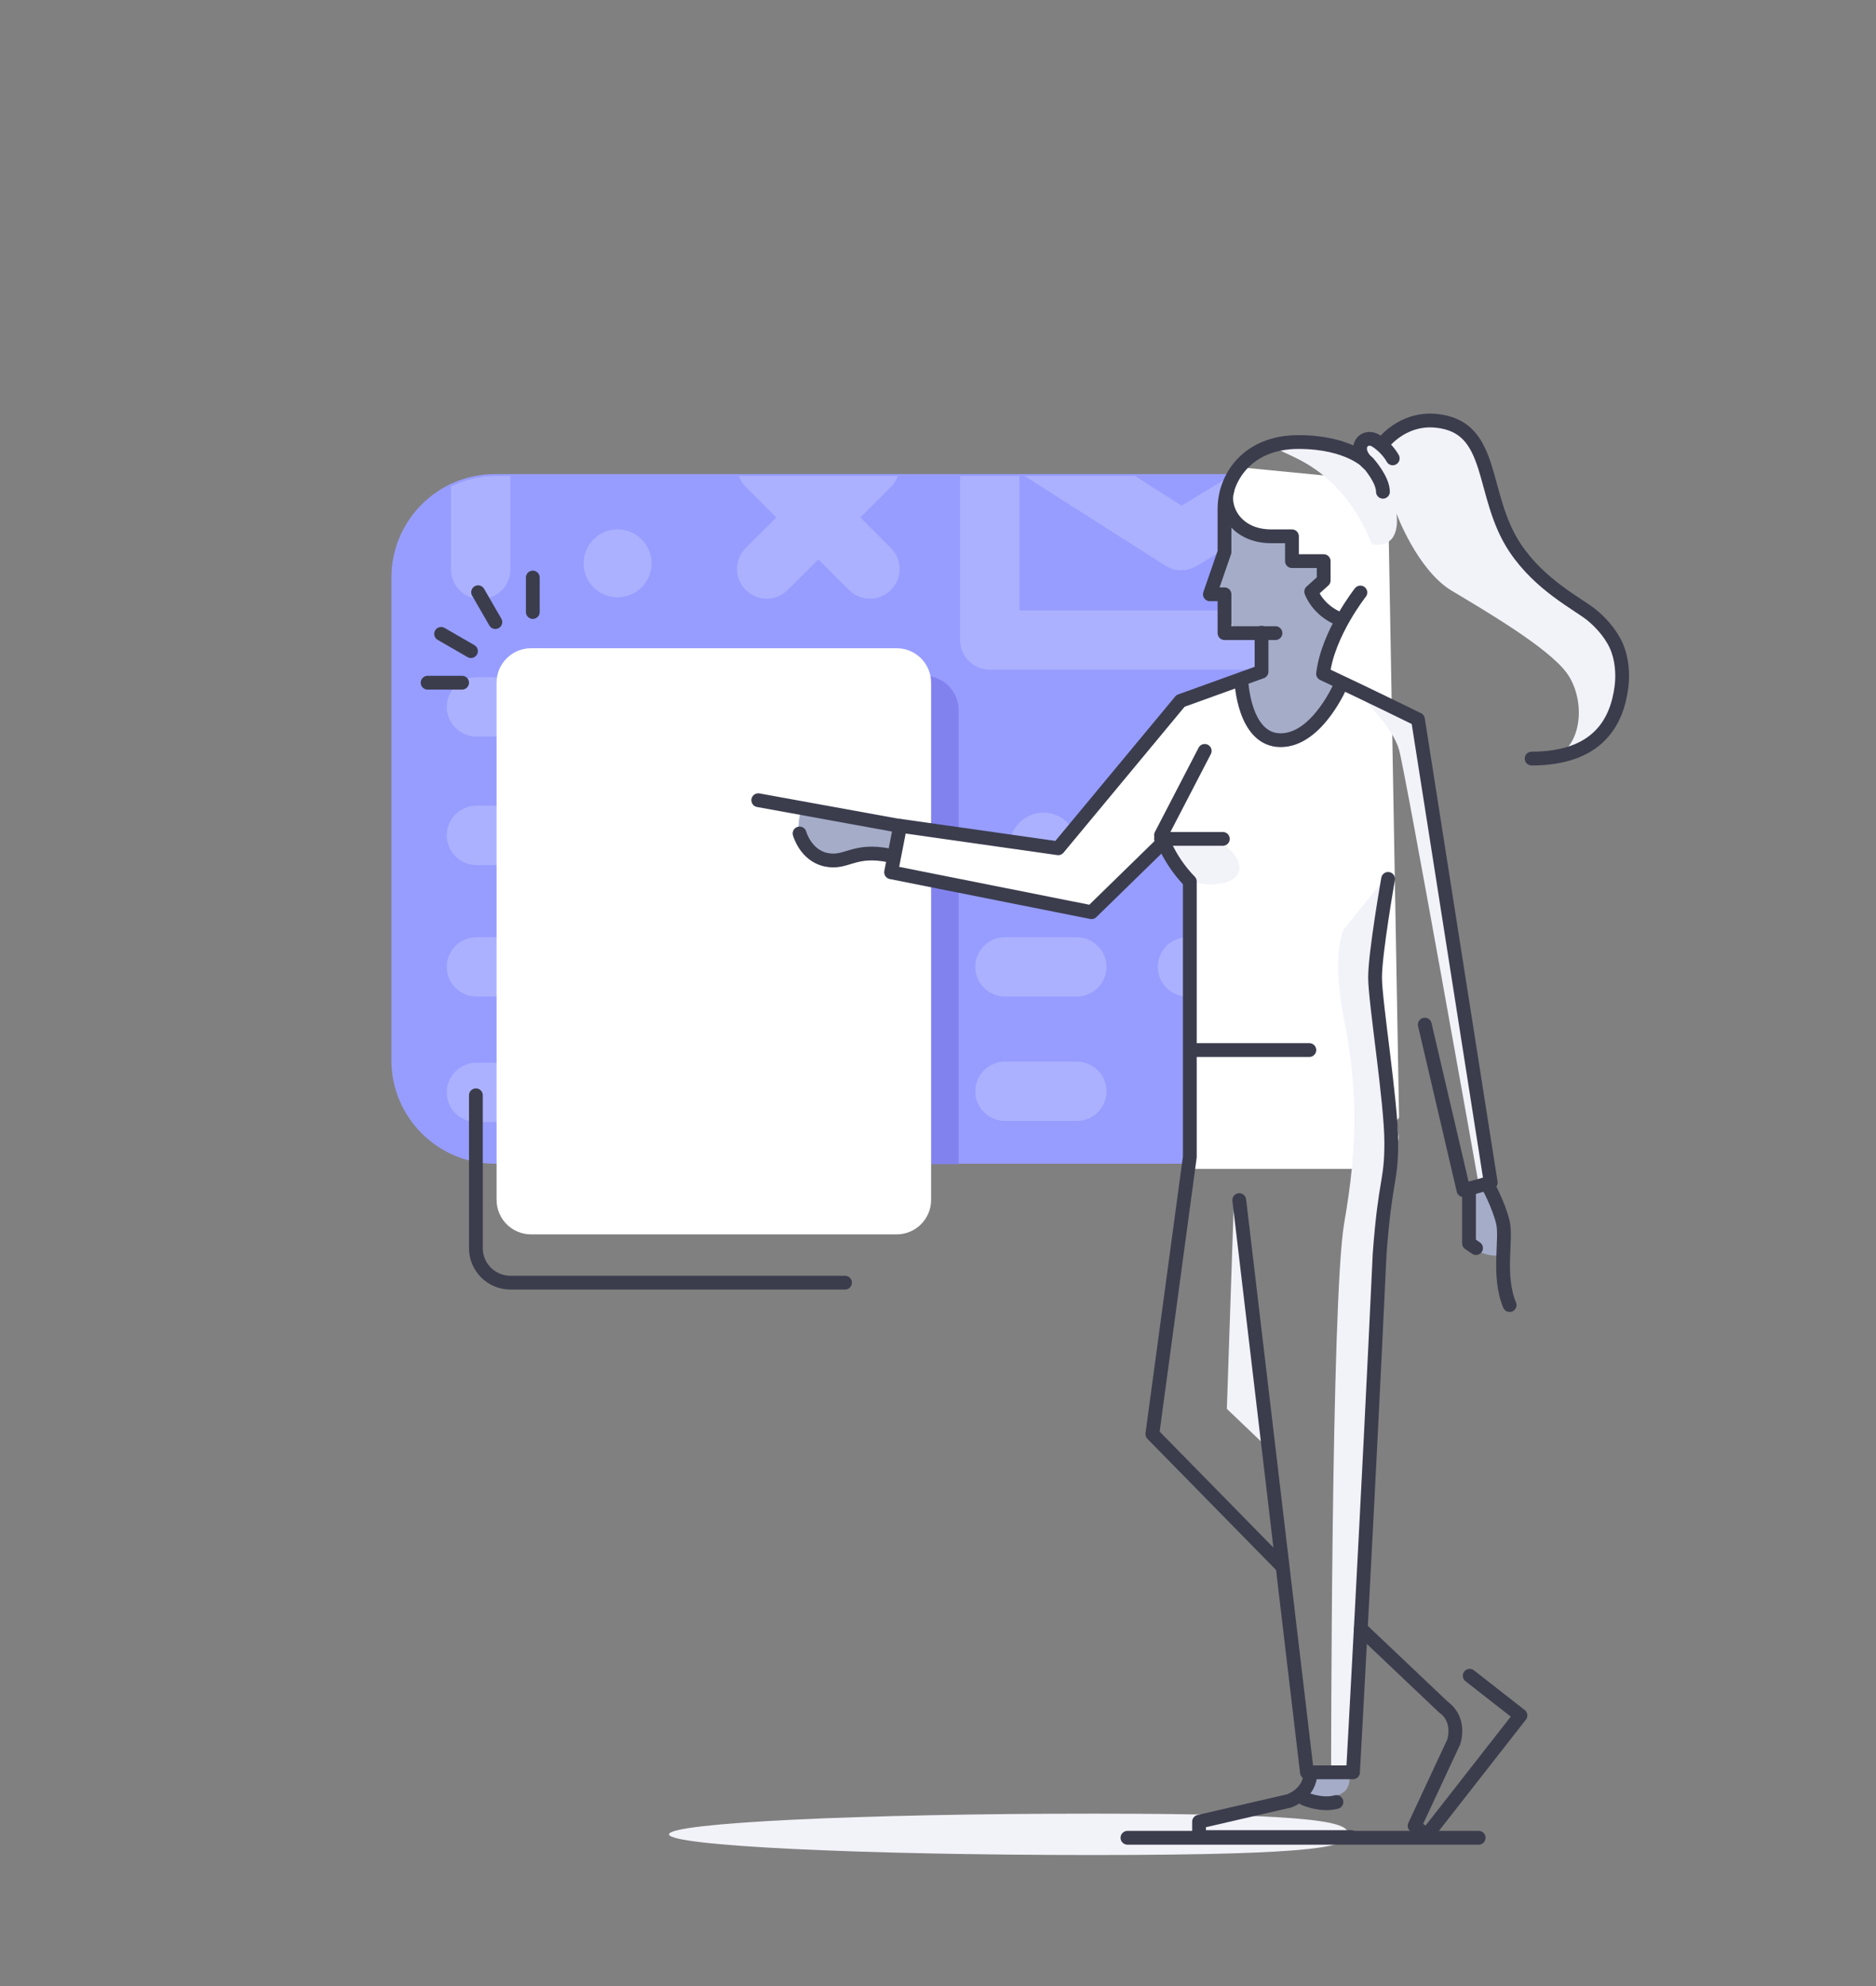 <svg xmlns="http://www.w3.org/2000/svg" viewBox="0 0 544 576" width="544" height="576" preserveAspectRatio="xMidYMid meet" style="width: 100%; height: 100%; transform: translate3d(0px, 0px, 0px);"><rect x="0" y="0" width="544" height="576" fill="#808080" stroke="none"/><defs><clipPath id="__lottie_element_996"><rect width="544" height="576" x="0" y="0"></rect></clipPath><clipPath id="__lottie_element_998"><path d="M0,0 L544,0 L544,576 L0,576z"></path></clipPath><clipPath id="__lottie_element_1006"><path d="M0,0 L544,0 L544,576 L0,576z"></path></clipPath><clipPath id="__lottie_element_1128"><path fill="#ffffff" clip-rule="nonzero" d=" M79.15,-92.75 C79.15,-92.75 -62.5,-92.75 -62.5,-92.75 C-62.5,-92.75 -62.5,56.623 -62.5,56.623 C-62.5,56.623 79.15,56.623 79.15,56.623 C79.15,56.623 79.15,-92.75 79.15,-92.75" fill-opacity="1"></path></clipPath><clipPath id="__lottie_element_1134"><path d="M0,0 L544,0 L544,576 L0,576z"></path></clipPath><clipPath id="__lottie_element_1138"><path d="M0,0 L2880,0 L2880,1600 L0,1600z"></path></clipPath><clipPath id="__lottie_element_1139"><path fill="#ffffff" clip-rule="nonzero" d=" M2123.807,461.5 C2123.807,461.5 1904.5,461.5 1904.5,461.5 C1887.931,461.5 1874.5,474.931 1874.5,491.5 C1874.5,491.5 1874.5,631.303 1874.5,631.303 C1874.5,647.872 1887.931,661.303 1904.5,661.303 C1904.5,661.303 2123.807,661.303 2123.807,661.303 C2140.376,661.303 2153.807,647.872 2153.807,631.303 C2153.807,631.303 2153.807,491.5 2153.807,491.5 C2153.807,474.931 2140.376,461.5 2123.807,461.5" fill-opacity="1"></path></clipPath><clipPath id="__lottie_element_1142"><path d="M0,0 L2880,0 L2880,1600 L0,1600z"></path></clipPath></defs><g clip-path="url(#__lottie_element_996)"><g clip-path="url(#__lottie_element_1134)" transform="matrix(1,0,0,1,0,-95)" opacity="1" style="display: block;"><g transform="matrix(1,0,0,1,253.5,332.5)" opacity="1" style="display: block;"><g opacity="1" transform="matrix(2,0,0,2,0,0)"><path fill="rgb(151,157,255)" fill-opacity="1" d=" M70,-35 C70,-35 70,35 70,35 C70,43.278 63.278,50 55,50 C55,50 -55,50 -55,50 C-63.278,50 -70,43.278 -70,35 C-70,35 -70,-35 -70,-35 C-70,-43.278 -63.278,-50 -55,-50 C-55,-50 55,-50 55,-50 C63.278,-50 70,-43.278 70,-35z"></path></g></g><g clip-path="url(#__lottie_element_1138)" transform="matrix(1,0,0,1,-1760.5,-228.5)" opacity="1" style="display: block;"><g clip-path="url(#__lottie_element_1139)"><g clip-path="url(#__lottie_element_1142)" transform="matrix(1,0,0,1,0,0)" opacity="0.2" style="display: block;"><g transform="matrix(1,0,0,1,1602,866.98)" opacity="1" style="display: block;"><g opacity="1" transform="matrix(2,0,0,2,0,0)"><path fill="rgb(255,255,255)" fill-opacity="1" d=" M55,13.22 C55,13.22 38.08,0.83 38.08,0.83 C37.34,0.29 36.45,0 35.54,0 C35.54,0 4.3,0 4.3,0 C1.93,0 0,1.93 0,4.3 C0,4.3 0,66.1 0,66.1 C0,68.47 1.93,70.4 4.3,70.4 C4.3,70.4 52.45,70.4 52.45,70.4 C54.83,70.4 56.76,68.47 56.76,66.1 C56.76,66.1 56.76,16.69 56.76,16.69 C56.76,15.32 56.1,14.03 55,13.22 C55,13.22 55,13.22 55,13.22z M48.15,18.87 C48.15,18.87 48.15,21.71 48.15,21.71 C48.15,21.71 35.29,21.71 35.29,21.71 C35.29,21.71 35.29,9.98 35.29,9.98 C35.29,9.79 35.27,9.6 35.25,9.42 C35.25,9.42 48.15,18.87 48.15,18.87z M8.61,61.8 C8.61,61.8 8.61,8.6 8.61,8.6 C8.61,8.6 26.91,8.6 26.91,8.6 C26.76,9.03 26.68,9.49 26.68,9.97 C26.68,9.97 26.68,26.01 26.68,26.01 C26.68,28.38 28.61,30.31 30.98,30.31 C30.98,30.31 48.15,30.31 48.15,30.31 C48.15,30.31 48.15,61.8 48.15,61.8 C48.15,61.8 8.61,61.8 8.61,61.8z"></path><g opacity="1" transform="matrix(1,0,0,1,0,0)"></g><g opacity="1" transform="matrix(1,0,0,1,35.25,9.42)"></g><g opacity="1" transform="matrix(1,0,0,1,8.61,8.6)"></g></g></g><g transform="matrix(1,0,0,1,2038.9,432.9)" opacity="1" style="display: block;"><g opacity="1" transform="matrix(2,0,0,2,0,0)"><path fill="rgb(255,255,255)" fill-opacity="1" d=" M4.3,42.4 C4.3,42.4 60.94,42.4 60.94,42.4 C63.32,42.4 65.24,40.48 65.24,38.1 C65.24,38.1 65.24,4.3 65.24,4.3 C65.24,1.93 63.32,0 60.94,0 C60.94,0 4.3,0 4.3,0 C1.93,0 0,1.93 0,4.3 C0,4.3 0,38.1 0,38.1 C0,40.48 1.93,42.4 4.3,42.4 C4.3,42.4 4.3,42.4 4.3,42.4z M8.61,33.81 C8.61,33.81 8.61,13.85 8.61,13.85 C8.61,13.85 29.76,27.32 29.76,27.32 C30.46,27.77 31.26,27.99 32.07,27.99 C32.84,27.99 33.61,27.78 34.3,27.37 C34.3,27.37 56.64,13.83 56.64,13.83 C56.64,13.83 56.64,13.83 56.64,13.83 C56.64,13.83 56.64,33.81 56.64,33.81 C56.64,33.81 8.61,33.81 8.61,33.81z M16.38,8.6 C16.38,8.6 48.66,8.6 48.66,8.6 C48.66,8.6 32.12,18.63 32.12,18.63 C32.12,18.63 16.38,8.6 16.38,8.6z"></path><g opacity="1" transform="matrix(1,0,0,1,0,0)"></g><g opacity="1" transform="matrix(1,0,0,1,8.61,13.83)"></g><g opacity="1" transform="matrix(1,0,0,1,16.38,8.6)"></g></g></g><g transform="matrix(1,0,0,1,1770.34,494.78)" opacity="1" style="display: block;"><g opacity="1" transform="matrix(2,0,0,2,0,0)"><path fill="rgb(255,255,255)" fill-opacity="1" d=" M7.29,20.28 C5.59,18.63 2.86,18.67 1.21,20.38 C-0.44,22.09 -0.4,24.81 1.31,26.46 C1.31,26.46 14.33,39.03 14.33,39.03 C15.13,39.81 16.21,40.24 17.32,40.24 C17.51,40.24 17.7,40.22 17.9,40.2 C19.2,40.02 20.36,39.25 21.03,38.12 C21.03,38.12 39.68,6.48 39.68,6.48 C40.88,4.44 40.2,1.8 38.15,0.6 C36.11,-0.61 33.47,0.07 32.26,2.12 C32.26,2.12 16.38,29.05 16.38,29.05 C16.38,29.05 7.29,20.28 7.29,20.28z"></path></g></g><g transform="matrix(1,0,0,1,2058.36,656.42)" opacity="1" style="display: block;"><g opacity="1" transform="matrix(2,0,0,2,0,0)"><path fill="rgb(255,255,255)" fill-opacity="1" d=" M38.15,0.6 C36.11,-0.61 33.47,0.07 32.26,2.12 C32.26,2.12 16.38,29.05 16.38,29.05 C16.38,29.05 7.29,20.28 7.29,20.28 C5.59,18.63 2.86,18.67 1.21,20.38 C-0.44,22.09 -0.4,24.81 1.31,26.46 C1.31,26.46 14.33,39.03 14.33,39.03 C15.13,39.81 16.21,40.24 17.32,40.24 C17.51,40.24 17.7,40.22 17.9,40.2 C19.2,40.02 20.36,39.25 21.03,38.12 C21.03,38.12 39.68,6.48 39.68,6.48 C40.88,4.44 40.2,1.8 38.15,0.6"></path></g></g><g transform="matrix(1,0,0,1,1890.06,519.92)" opacity="1" style="display: block;"><g opacity="1" transform="matrix(2,0,0,2,0,0)"><path fill="rgb(255,255,255)" fill-opacity="1" d=" M4.3,8.6 C4.3,8.6 65.47,8.6 65.47,8.6 C67.84,8.6 69.77,6.67 69.77,4.3 C69.77,1.93 67.84,0 65.47,0 C65.47,0 4.3,0 4.3,0 C1.93,0 0,1.93 0,4.3 C0,6.67 1.93,8.6 4.3,8.6"></path></g></g><g transform="matrix(1,0,0,1,1890.06,557.18)" opacity="1" style="display: block;"><g opacity="1" transform="matrix(2,0,0,2,0,0)"><path fill="rgb(255,255,255)" fill-opacity="1" d=" M4.3,8.6 C4.3,8.6 65.47,8.6 65.47,8.6 C67.84,8.6 69.77,6.67 69.77,4.3 C69.77,1.93 67.84,0 65.47,0 C65.47,0 4.3,0 4.3,0 C1.93,0 0,1.93 0,4.3 C0,6.67 1.93,8.6 4.3,8.6"></path></g></g><g transform="matrix(1,0,0,1,1982.46,755.24)" opacity="1" style="display: block;"><g opacity="1" transform="matrix(2,0,0,2,0,0)"><path fill="rgb(255,255,255)" fill-opacity="1" d=" M65.47,0 C65.47,0 4.3,0 4.3,0 C1.93,0 0,1.93 0,4.3 C0,6.67 1.93,8.6 4.3,8.6 C4.3,8.6 65.47,8.6 65.47,8.6 C67.84,8.6 69.77,6.67 69.77,4.3 C69.77,1.93 67.84,0 65.47,0"></path></g></g><g transform="matrix(1,0,0,1,2043.32,595.32)" opacity="1" style="display: block;"><g opacity="1" transform="matrix(2,0,0,2,0,0)"><path fill="rgb(255,255,255)" fill-opacity="1" d=" M14.71,0 C14.71,0 4.3,0 4.3,0 C1.93,0 0,1.93 0,4.3 C0,6.67 1.93,8.6 4.3,8.6 C4.3,8.6 14.71,8.6 14.71,8.6 C17.09,8.6 19.02,6.67 19.02,4.3 C19.02,1.93 17.09,0 14.71,0"></path></g></g><g transform="matrix(1,0,0,1,2043.32,631.4)" opacity="1" style="display: block;"><g opacity="1" transform="matrix(2,0,0,2,0,0)"><path fill="rgb(255,255,255)" fill-opacity="1" d=" M14.71,0 C14.71,0 4.3,0 4.3,0 C1.93,0 0,1.93 0,4.3 C0,6.67 1.93,8.6 4.3,8.6 C4.3,8.6 14.71,8.6 14.71,8.6 C17.09,8.6 19.02,6.67 19.02,4.3 C19.02,1.93 17.09,0 14.71,0"></path></g></g><g transform="matrix(1,0,0,1,2096.24,595.32)" opacity="1" style="display: block;"><g opacity="1" transform="matrix(2,0,0,2,0,0)"><path fill="rgb(255,255,255)" fill-opacity="1" d=" M33.58,0 C33.58,0 4.3,0 4.3,0 C1.93,0 0,1.93 0,4.3 C0,6.67 1.93,8.6 4.3,8.6 C4.3,8.6 33.58,8.6 33.58,8.6 C35.96,8.6 37.89,6.67 37.89,4.3 C37.89,1.93 35.96,0 33.58,0"></path></g></g><g transform="matrix(1,0,0,1,1890.06,595.32)" opacity="1" style="display: block;"><g opacity="1" transform="matrix(2,0,0,2,0,0)"><path fill="rgb(255,255,255)" fill-opacity="1" d=" M37.27,0 C37.27,0 4.3,0 4.3,0 C1.93,0 0,1.93 0,4.3 C0,6.67 1.93,8.6 4.3,8.6 C4.3,8.6 37.27,8.6 37.27,8.6 C39.65,8.6 41.57,6.67 41.57,4.3 C41.57,1.93 39.65,0 37.27,0"></path></g></g><g transform="matrix(1,0,0,1,1798.08,913.42)" opacity="1" style="display: block;"><g opacity="1" transform="matrix(2,0,0,2,0,0)"><path fill="rgb(255,255,255)" fill-opacity="1" d=" M39.89,0 C39.89,0 4.3,0 4.3,0 C1.93,0 0,1.93 0,4.3 C0,6.67 1.93,8.6 4.3,8.6 C4.3,8.6 39.89,8.6 39.89,8.6 C42.27,8.6 44.2,6.67 44.2,4.3 C44.2,1.93 42.27,0 39.89,0"></path></g></g><g transform="matrix(1,0,0,1,1746.92,950.7)" opacity="1" style="display: block;"><g opacity="1" transform="matrix(2,0,0,2,0,0)"><path fill="rgb(255,255,255)" fill-opacity="1" d=" M65.47,0 C65.47,0 4.3,0 4.3,0 C1.93,0 0,1.93 0,4.3 C0,6.67 1.93,8.6 4.3,8.6 C4.3,8.6 65.47,8.6 65.47,8.6 C67.84,8.6 69.77,6.67 69.77,4.3 C69.77,1.93 67.84,0 65.47,0"></path></g></g><g transform="matrix(1,0,0,1,1746.92,988.84)" opacity="1" style="display: block;"><g opacity="1" transform="matrix(2,0,0,2,0,0)"><path fill="rgb(255,255,255)" fill-opacity="1" d=" M37.27,0 C37.27,0 4.3,0 4.3,0 C1.93,0 0,1.93 0,4.3 C0,6.67 1.93,8.6 4.3,8.6 C4.3,8.6 37.27,8.6 37.27,8.6 C39.65,8.6 41.57,6.67 41.57,4.3 C41.57,1.93 39.65,0 37.27,0"></path></g></g><g transform="matrix(1,0,0,1,1890.06,631.72)" opacity="1" style="display: block;"><g opacity="1" transform="matrix(2,0,0,2,0,0)"><path fill="rgb(255,255,255)" fill-opacity="1" d=" M37.27,0 C37.27,0 4.3,0 4.3,0 C1.93,0 0,1.93 0,4.3 C0,6.67 1.93,8.6 4.3,8.6 C4.3,8.6 37.27,8.6 37.27,8.6 C39.65,8.6 41.57,6.67 41.57,4.3 C41.57,1.93 39.65,0 37.27,0"></path></g></g><g transform="matrix(1,0,0,1,1606.38,519.04)" opacity="1" style="display: block;"><g opacity="1" transform="matrix(2,0,0,2,0,0)"><path fill="rgb(255,255,255)" fill-opacity="1" d=" M65.47,0 C65.47,0 4.3,0 4.3,0 C1.93,0 0,1.93 0,4.3 C0,6.67 1.93,8.6 4.3,8.6 C4.3,8.6 65.47,8.6 65.47,8.6 C67.84,8.6 69.77,6.67 69.77,4.3 C69.77,1.93 67.84,0 65.47,0"></path></g></g><g transform="matrix(1,0,0,1,1606.38,554.58)" opacity="1" style="display: block;"><g opacity="1" transform="matrix(2,0,0,2,0,0)"><path fill="rgb(255,255,255)" fill-opacity="1" d=" M65.47,0 C65.47,0 4.3,0 4.3,0 C1.93,0 0,1.93 0,4.3 C0,6.67 1.93,8.6 4.3,8.6 C4.3,8.6 65.47,8.6 65.47,8.6 C67.84,8.6 69.77,6.67 69.77,4.3 C69.77,1.93 67.84,0 65.47,0"></path></g></g><g transform="matrix(1,0,0,1,1666.82,787.74)" opacity="1" style="display: block;"><g opacity="1" transform="matrix(2,0,0,2,0,0)"><path fill="rgb(255,255,255)" fill-opacity="1" d=" M35.25,0 C35.25,0 4.3,0 4.3,0 C1.93,0 0,1.93 0,4.3 C0,6.67 1.93,8.6 4.3,8.6 C4.3,8.6 35.25,8.6 35.25,8.6 C37.63,8.6 39.56,6.67 39.56,4.3 C39.56,1.93 37.63,0 35.25,0"></path></g></g><g transform="matrix(1,0,0,1,1603.78,787.74)" opacity="1" style="display: block;"><g opacity="1" transform="matrix(2,0,0,2,0,0)"><path fill="rgb(255,255,255)" fill-opacity="1" d=" M4.3,8.6 C4.3,8.6 17.6,8.6 17.6,8.6 C19.98,8.6 21.91,6.67 21.91,4.3 C21.91,1.93 19.98,0 17.6,0 C17.6,0 4.3,0 4.3,0 C1.93,0 0,1.93 0,4.3 C0,6.67 1.93,8.6 4.3,8.6"></path></g></g><g transform="matrix(1,0,0,1,1603.78,826.74)" opacity="1" style="display: block;"><g opacity="1" transform="matrix(2,0,0,2,0,0)"><path fill="rgb(255,255,255)" fill-opacity="1" d=" M65.47,0 C65.47,0 4.3,0 4.3,0 C1.93,0 0,1.93 0,4.3 C0,6.67 1.93,8.6 4.3,8.6 C4.3,8.6 65.47,8.6 65.47,8.6 C67.84,8.6 69.77,6.67 69.77,4.3 C69.77,1.93 67.84,0 65.47,0"></path></g></g><g transform="matrix(1,0,0,1,1662.78,590.12)" opacity="1" style="display: block;"><g opacity="1" transform="matrix(2,0,0,2,0,0)"><path fill="rgb(255,255,255)" fill-opacity="1" d=" M37.27,0 C37.27,0 4.3,0 4.3,0 C1.93,0 0,1.93 0,4.3 C0,6.67 1.93,8.6 4.3,8.6 C4.3,8.6 37.27,8.6 37.27,8.6 C39.65,8.6 41.57,6.67 41.57,4.3 C41.57,1.93 39.65,0 37.27,0"></path></g></g><g transform="matrix(1,0,0,1,1889.34,765.3)" opacity="1" style="display: block;"><g opacity="1" transform="matrix(2,0,0,2,0,0)"><path fill="rgb(255,255,255)" fill-opacity="1" d=" M4.98,9.84 C7.7,9.81 9.88,7.58 9.85,4.86 C9.82,2.15 7.59,-0.03 4.87,0 C2.15,0.03 -0.03,2.26 0,4.98 C0.03,7.7 2.26,9.87 4.98,9.84"></path></g></g><g transform="matrix(1,0,0,1,1769.68,732.84)" opacity="1" style="display: block;"><g opacity="1" transform="matrix(2,0,0,2,0,0)"><path fill="rgb(255,255,255)" fill-opacity="1" d=" M4.87,0 C2.15,0.03 -0.03,2.26 0,4.98 C0.03,7.7 2.26,9.87 4.98,9.84 C7.7,9.81 9.88,7.58 9.85,4.86 C9.82,2.15 7.59,-0.03 4.87,0"></path></g></g><g transform="matrix(1,0,0,1,1610.48,666.1)" opacity="1" style="display: block;"><g opacity="1" transform="matrix(2,0,0,2,0,0)"><path fill="rgb(255,255,255)" fill-opacity="1" d=" M4.98,9.84 C7.7,9.81 9.88,7.58 9.85,4.86 C9.82,2.15 7.59,-0.03 4.87,0 C2.15,0.03 -0.03,2.26 0,4.98 C0.03,7.7 2.26,9.87 4.98,9.84"></path></g></g><g transform="matrix(1,0,0,1,1647.36,666.1)" opacity="1" style="display: block;"><g opacity="1" transform="matrix(2,0,0,2,0,0)"><path fill="rgb(255,255,255)" fill-opacity="1" d=" M9.85,4.86 C9.82,2.15 7.59,-0.03 4.87,0 C2.15,0.03 -0.03,2.26 0,4.98 C0.03,7.7 2.26,9.88 4.98,9.84 C7.7,9.81 9.88,7.58 9.85,4.86"></path></g></g><g transform="matrix(1,0,0,1,2187.38,593.3)" opacity="1" style="display: block;"><g opacity="1" transform="matrix(2,0,0,2,0,0)"><path fill="rgb(255,255,255)" fill-opacity="1" d=" M4.87,0 C2.15,0.03 -0.03,2.26 0,4.98 C0.03,7.7 2.26,9.88 4.98,9.84 C7.7,9.81 9.88,7.58 9.85,4.86 C9.82,2.15 7.59,-0.03 4.87,0"></path></g></g><g transform="matrix(1,0,0,1,2224.26,593.3)" opacity="1" style="display: block;"><g opacity="1" transform="matrix(2,0,0,2,0,0)"><path fill="rgb(255,255,255)" fill-opacity="1" d=" M4.87,0 C2.15,0.03 -0.03,2.26 0,4.98 C0.03,7.7 2.26,9.88 4.98,9.84 C7.7,9.81 9.88,7.58 9.85,4.86 C9.82,2.15 7.59,-0.03 4.87,0"></path></g></g><g transform="matrix(1,0,0,1,1610.48,632.62)" opacity="1" style="display: block;"><g opacity="1" transform="matrix(2,0,0,2,0,0)"><path fill="rgb(255,255,255)" fill-opacity="1" d=" M4.98,9.84 C7.7,9.81 9.88,7.58 9.85,4.86 C9.82,2.15 7.59,-0.03 4.87,0 C2.15,0.03 -0.03,2.26 0,4.98 C0.03,7.7 2.26,9.88 4.98,9.84"></path></g></g><g transform="matrix(1,0,0,1,1845.14,632.62)" opacity="1" style="display: block;"><g opacity="1" transform="matrix(2,0,0,2,0,0)"><path fill="rgb(255,255,255)" fill-opacity="1" d=" M4.87,0 C2.15,0.03 -0.03,2.26 0,4.98 C0.03,7.7 2.26,9.88 4.98,9.84 C7.7,9.81 9.88,7.58 9.85,4.86 C9.82,2.15 7.59,-0.03 4.87,0"></path></g></g><g transform="matrix(1,0,0,1,1859.9,987.6)" opacity="1" style="display: block;"><g opacity="1" transform="matrix(2,0,0,2,0,0)"><path fill="rgb(255,255,255)" fill-opacity="1" d=" M4.87,0 C2.15,0.03 -0.03,2.26 0,4.98 C0.03,7.7 2.26,9.88 4.98,9.84 C7.7,9.81 9.88,7.58 9.85,4.86 C9.82,2.15 7.59,-0.03 4.87,0"></path></g></g><g transform="matrix(1,0,0,1,1845.14,595.9)" opacity="1" style="display: block;"><g opacity="1" transform="matrix(2,0,0,2,0,0)"><path fill="rgb(255,255,255)" fill-opacity="1" d=" M4.87,0 C2.15,0.03 -0.03,2.26 0,4.98 C0.03,7.7 2.26,9.88 4.98,9.84 C7.7,9.81 9.88,7.58 9.85,4.86 C9.82,2.15 7.59,-0.03 4.87,0"></path></g></g><g transform="matrix(1,0,0,1,1845.14,559.2)" opacity="1" style="display: block;"><g opacity="1" transform="matrix(2,0,0,2,0,0)"><path fill="rgb(255,255,255)" fill-opacity="1" d=" M0,4.98 C0.03,7.7 2.26,9.87 4.98,9.84 C7.7,9.81 9.88,7.58 9.85,4.86 C9.82,2.15 7.59,-0.03 4.87,0 C2.15,0.03 -0.03,2.26 0,4.98"></path></g></g><g transform="matrix(1,0,0,1,2053.24,559.2)" opacity="1" style="display: block;"><g opacity="1" transform="matrix(2,0,0,2,0,0)"><path fill="rgb(255,255,255)" fill-opacity="1" d=" M9.85,4.86 C9.82,2.15 7.59,-0.03 4.87,0 C2.15,0.03 -0.03,2.26 0,4.98 C0.03,7.7 2.26,9.88 4.98,9.84 C7.7,9.81 9.88,7.58 9.85,4.86"></path></g></g><g transform="matrix(1,0,0,1,1929.74,477.04)" opacity="1" style="display: block;"><g opacity="1" transform="matrix(2,0,0,2,0,0)"><path fill="rgb(255,255,255)" fill-opacity="1" d=" M4.98,9.84 C7.7,9.81 9.88,7.58 9.85,4.86 C9.82,2.15 7.59,-0.03 4.87,0 C2.15,0.03 -0.03,2.26 0,4.98 C0.03,7.7 2.26,9.88 4.98,9.84"></path></g></g><g transform="matrix(1,0,0,1,1929.74,440.32)" opacity="1" style="display: block;"><g opacity="1" transform="matrix(2,0,0,2,0,0)"><path fill="rgb(255,255,255)" fill-opacity="1" d=" M4.98,9.84 C7.7,9.81 9.88,7.58 9.85,4.86 C9.82,2.15 7.59,-0.03 4.87,0 C2.15,0.03 -0.03,2.26 0,4.98 C0.03,7.7 2.26,9.88 4.98,9.84"></path></g></g><g transform="matrix(1,0,0,1,1979.42,666.4)" opacity="1" style="display: block;"><g opacity="1" transform="matrix(2,0,0,2,0,0)"><path fill="rgb(255,255,255)" fill-opacity="1" d=" M17.75,35.47 C27.54,35.47 35.5,27.51 35.5,17.73 C35.5,7.96 27.54,0 17.75,0 C7.96,0 0,7.96 0,17.73 C0,27.51 7.96,35.47 17.75,35.47 M17.75,8.6 C22.8,8.6 26.9,12.7 26.9,17.74 C26.9,22.77 22.8,26.87 17.75,26.87 C12.71,26.87 8.61,22.77 8.61,17.74 C8.61,12.7 12.71,8.6 17.75,8.6"></path><g opacity="1" transform="matrix(1,0,0,1,0,0)"></g><g opacity="1" transform="matrix(1,0,0,1,8.61,8.6)"></g></g></g><g transform="matrix(1,0,0,1,1761.38,416)" opacity="1" style="display: block;"><g opacity="1" transform="matrix(2,0,0,2,0,0)"><path fill="rgb(255,255,255)" fill-opacity="1" d=" M17.75,35.47 C27.54,35.47 35.5,27.51 35.5,17.73 C35.5,7.96 27.54,0 17.75,0 C7.96,0 0,7.96 0,17.73 C0,27.51 7.96,35.47 17.75,35.47 M17.75,8.6 C22.8,8.6 26.9,12.7 26.9,17.74 C26.9,22.77 22.8,26.87 17.75,26.87 C12.71,26.87 8.61,22.77 8.61,17.74 C8.61,12.7 12.71,8.6 17.75,8.6"></path><g opacity="1" transform="matrix(1,0,0,1,0,0)"></g><g opacity="1" transform="matrix(1,0,0,1,8.61,8.6)"></g></g></g><g transform="matrix(1,0,0,1,1768.74,598.44)" opacity="1" style="display: block;"><g opacity="1" transform="matrix(2,0,0,2,0,0)"><path fill="rgb(255,255,255)" fill-opacity="1" d=" M22.05,31.17 C22.05,28.79 20.13,26.87 17.75,26.87 C12.71,26.87 8.61,22.77 8.61,17.73 C8.61,12.7 12.71,8.6 17.75,8.6 C20.13,8.6 22.05,6.67 22.05,4.3 C22.05,1.93 20.13,0 17.75,0 C7.96,0 0,7.96 0,17.73 C0,27.51 7.96,35.47 17.75,35.47 C20.13,35.47 22.05,33.54 22.05,31.17"></path></g></g><g transform="matrix(1,0,0,1,1643.82,700.28)" opacity="1" style="display: block;"><g opacity="1" transform="matrix(2,0,0,2,0,0)"><path fill="rgb(255,255,255)" fill-opacity="1" d=" M17.75,35.47 C20.13,35.47 22.05,33.54 22.05,31.17 C22.05,28.79 20.13,26.87 17.75,26.87 C12.71,26.87 8.61,22.77 8.61,17.73 C8.61,12.7 12.71,8.6 17.75,8.6 C20.13,8.6 22.05,6.67 22.05,4.3 C22.05,1.93 20.13,0 17.75,0 C7.96,0 0,7.96 0,17.73 C0,27.51 7.96,35.47 17.75,35.47"></path></g></g><g transform="matrix(1,0,0,1,1890.06,799.88)" opacity="1" style="display: block;"><g opacity="1" transform="matrix(2,0,0,2,0,0)"><path fill="rgb(255,255,255)" fill-opacity="1" d=" M31.2,0 C28.82,0 26.89,1.93 26.89,4.3 C26.89,9.34 22.79,13.43 17.75,13.43 C12.71,13.43 8.61,9.34 8.61,4.3 C8.61,1.93 6.68,0 4.3,0 C1.93,0 0,1.93 0,4.3 C0,14.08 7.96,22.03 17.75,22.03 C27.54,22.03 35.5,14.08 35.5,4.3 C35.5,1.93 33.57,0 31.2,0"></path></g></g><g transform="matrix(1,0,0,1,2098.28,536.82)" opacity="1" style="display: block;"><g opacity="1" transform="matrix(2,0,0,2,0,0)"><path fill="rgb(255,255,255)" fill-opacity="1" d=" M31.2,0 C28.82,0 26.89,1.93 26.89,4.3 C26.89,9.34 22.79,13.43 17.75,13.43 C12.71,13.43 8.61,9.34 8.61,4.3 C8.61,1.93 6.68,0 4.3,0 C1.93,0 0,1.93 0,4.3 C0,14.08 7.96,22.03 17.75,22.03 C27.54,22.03 35.5,14.08 35.5,4.3 C35.5,1.93 33.57,0 31.2,0"></path></g></g><g transform="matrix(1,0,0,1,1771.24,764.88)" opacity="1" style="display: block;"><g opacity="1" transform="matrix(2,0,0,2,0,0)"><path fill="rgb(255,255,255)" fill-opacity="1" d=" M4.3,0 C1.93,0 0,1.93 0,4.3 C0,4.3 0,30.47 0,30.47 C0,32.84 1.93,34.77 4.3,34.77 C6.68,34.77 8.61,32.84 8.61,30.47 C8.61,30.47 8.61,4.3 8.61,4.3 C8.61,1.93 6.68,0 4.3,0"></path></g></g><g transform="matrix(1,0,0,1,1611.72,701.58)" opacity="1" style="display: block;"><g opacity="1" transform="matrix(2,0,0,2,0,0)"><path fill="rgb(255,255,255)" fill-opacity="1" d=" M4.3,0 C1.93,0 0,1.93 0,4.3 C0,4.3 0,30.47 0,30.47 C0,32.84 1.93,34.77 4.3,34.77 C6.68,34.77 8.61,32.84 8.61,30.47 C8.61,30.47 8.61,4.3 8.61,4.3 C8.61,1.93 6.68,0 4.3,0"></path></g></g><g transform="matrix(1,0,0,1,2188.78,513.28)" opacity="1" style="display: block;"><g opacity="1" transform="matrix(2,0,0,2,0,0)"><path fill="rgb(255,255,255)" fill-opacity="1" d=" M4.3,33.56 C6.68,33.56 8.61,31.63 8.61,29.26 C8.61,29.26 8.61,4.3 8.61,4.3 C8.61,1.93 6.68,0 4.3,0 C1.93,0 0,1.93 0,4.3 C0,4.3 0,29.26 0,29.26 C0,31.63 1.93,33.56 4.3,33.56"></path></g></g><g transform="matrix(1,0,0,1,1891.28,440.22)" opacity="1" style="display: block;"><g opacity="1" transform="matrix(2,0,0,2,0,0)"><path fill="rgb(255,255,255)" fill-opacity="1" d=" M4.3,28.51 C6.68,28.51 8.61,26.59 8.61,24.21 C8.61,24.21 8.61,4.3 8.61,4.3 C8.61,1.93 6.68,0 4.3,0 C1.93,0 0,1.93 0,4.3 C0,4.3 0,24.21 0,24.21 C0,26.59 1.93,28.51 4.3,28.51"></path></g></g><g transform="matrix(1,0,0,1,2011,594.92)" opacity="1" style="display: block;"><g opacity="1" transform="matrix(2,0,0,2,0,0)"><path fill="rgb(255,255,255)" fill-opacity="1" d=" M4.59,0 C2.2,-0.03 0.26,1.87 0.23,4.25 C0.23,4.25 0,22.65 0,22.65 C-0.03,25.03 1.87,26.98 4.25,27.01 C4.27,27.01 4.29,27.01 4.3,27.01 C6.66,27.01 8.58,25.12 8.61,22.76 C8.61,22.76 8.84,4.35 8.84,4.35 C8.87,1.98 6.96,0.03 4.59,0"></path></g></g><g transform="matrix(1,0,0,1,2224.34,513.28)" opacity="1" style="display: block;"><g opacity="1" transform="matrix(2,0,0,2,0,0)"><path fill="rgb(255,255,255)" fill-opacity="1" d=" M4.3,33.56 C6.68,33.56 8.61,31.63 8.61,29.26 C8.61,29.26 8.61,4.3 8.61,4.3 C8.61,1.93 6.68,0 4.3,0 C1.93,0 0,1.93 0,4.3 C0,4.3 0,29.26 0,29.26 C0,31.63 1.93,33.56 4.3,33.56"></path></g></g><g transform="matrix(1,0,0,1,1808.54,723.98)" opacity="1" style="display: block;"><g opacity="1" transform="matrix(2,0,0,2,0,0)"><path fill="rgb(255,255,255)" fill-opacity="1" d=" M4.3,55.22 C6.68,55.22 8.61,53.3 8.61,50.92 C8.61,50.92 8.61,4.3 8.61,4.3 C8.61,1.92 6.68,0 4.3,0 C1.93,0 0,1.92 0,4.3 C0,4.3 0,50.92 0,50.92 C0,53.3 1.93,55.22 4.3,55.22"></path></g></g><g transform="matrix(1,0,0,1,1845.42,678.18)" opacity="1" style="display: block;"><g opacity="1" transform="matrix(2,0,0,2,0,0)"><path fill="rgb(255,255,255)" fill-opacity="1" d=" M4.3,0 C1.93,0 0,1.93 0,4.3 C0,4.3 0,73.81 0,73.81 C0,76.19 1.93,78.11 4.3,78.11 C6.68,78.11 8.61,76.19 8.61,73.81 C8.61,73.81 8.61,4.3 8.61,4.3 C8.61,1.93 6.68,0 4.3,0"></path></g></g><g transform="matrix(1,0,0,1,1698.78,631.6)" opacity="1" style="display: block;"><g opacity="1" transform="matrix(2,0,0,2,0,0)"><path fill="rgb(255,255,255)" fill-opacity="1" d=" M1.26,22.29 C2.1,23.13 3.2,23.55 4.3,23.55 C5.41,23.55 6.51,23.13 7.35,22.29 C7.35,22.29 11.79,17.86 11.79,17.86 C11.79,17.86 16.23,22.29 16.23,22.29 C17.07,23.13 18.17,23.55 19.27,23.55 C20.37,23.55 21.47,23.13 22.31,22.29 C23.99,20.61 23.99,17.89 22.31,16.21 C22.31,16.21 17.87,11.77 17.87,11.77 C17.87,11.77 22.31,7.34 22.31,7.34 C23.99,5.66 23.99,2.94 22.31,1.26 C20.63,-0.42 17.91,-0.42 16.23,1.26 C16.23,1.26 11.79,5.69 11.79,5.69 C11.79,5.69 7.35,1.26 7.35,1.26 C5.67,-0.42 2.94,-0.42 1.26,1.26 C-0.42,2.94 -0.42,5.66 1.26,7.34 C1.26,7.34 5.7,11.77 5.7,11.77 C5.7,11.77 1.26,16.21 1.26,16.21 C-0.42,17.89 -0.42,20.61 1.26,22.29"></path></g></g><g transform="matrix(1,0,0,1,1698.78,700.94)" opacity="1" style="display: block;"><g opacity="1" transform="matrix(2,0,0,2,0,0)"><path fill="rgb(255,255,255)" fill-opacity="1" d=" M1.26,22.29 C2.1,23.13 3.2,23.55 4.3,23.55 C5.41,23.55 6.51,23.13 7.35,22.29 C7.35,22.29 11.79,17.86 11.79,17.86 C11.79,17.86 16.23,22.29 16.23,22.29 C17.07,23.13 18.17,23.55 19.27,23.55 C20.37,23.55 21.47,23.13 22.31,22.29 C23.99,20.61 23.99,17.89 22.31,16.21 C22.31,16.21 17.87,11.77 17.87,11.77 C17.87,11.77 22.31,7.34 22.31,7.34 C23.99,5.66 23.99,2.94 22.31,1.26 C20.63,-0.42 17.91,-0.42 16.23,1.26 C16.23,1.26 11.79,5.69 11.79,5.69 C11.79,5.69 7.35,1.26 7.35,1.26 C5.67,-0.42 2.94,-0.42 1.26,1.26 C-0.42,2.94 -0.42,5.66 1.26,7.34 C1.26,7.34 5.7,11.77 5.7,11.77 C5.7,11.77 1.26,16.21 1.26,16.21 C-0.42,17.89 -0.42,20.61 1.26,22.29"></path></g></g><g transform="matrix(1,0,0,1,1974.22,450.02)" opacity="1" style="display: block;"><g opacity="1" transform="matrix(2,0,0,2,0,0)"><path fill="rgb(255,255,255)" fill-opacity="1" d=" M1.26,22.29 C2.1,23.13 3.2,23.55 4.3,23.55 C5.41,23.55 6.51,23.13 7.35,22.29 C7.35,22.29 11.79,17.86 11.79,17.86 C11.79,17.86 16.23,22.29 16.23,22.29 C17.07,23.13 18.17,23.55 19.27,23.55 C20.37,23.55 21.47,23.13 22.31,22.29 C23.99,20.61 23.99,17.89 22.31,16.21 C22.31,16.21 17.87,11.78 17.87,11.78 C17.87,11.78 22.31,7.34 22.31,7.34 C23.99,5.66 23.99,2.94 22.31,1.26 C20.63,-0.42 17.91,-0.42 16.23,1.26 C16.23,1.26 11.79,5.69 11.79,5.69 C11.79,5.69 7.35,1.26 7.35,1.26 C5.67,-0.42 2.94,-0.42 1.26,1.26 C-0.42,2.94 -0.42,5.66 1.26,7.34 C1.26,7.34 5.7,11.78 5.7,11.78 C5.7,11.78 1.26,16.21 1.26,16.21 C-0.42,17.89 -0.42,20.61 1.26,22.29"></path></g></g><g transform="matrix(1,0,0,1,1890.06,671.04)" opacity="1" style="display: block;"><g opacity="1" transform="matrix(2,0,0,2,0,0)"><path fill="rgb(255,255,255)" fill-opacity="1" d=" M1.26,22.29 C2.1,23.13 3.2,23.55 4.3,23.55 C5.41,23.55 6.51,23.13 7.35,22.29 C7.35,22.29 11.79,17.86 11.79,17.86 C11.79,17.86 16.23,22.29 16.23,22.29 C17.07,23.13 18.17,23.55 19.27,23.55 C20.37,23.55 21.47,23.13 22.31,22.29 C23.99,20.61 23.99,17.89 22.31,16.21 C22.31,16.21 17.87,11.78 17.87,11.78 C17.87,11.78 22.31,7.34 22.31,7.34 C23.99,5.66 23.99,2.94 22.31,1.26 C20.63,-0.42 17.91,-0.42 16.23,1.26 C16.23,1.26 11.79,5.69 11.79,5.69 C11.79,5.69 7.35,1.26 7.35,1.26 C5.67,-0.42 2.94,-0.42 1.26,1.26 C-0.42,2.94 -0.42,5.66 1.26,7.34 C1.26,7.34 5.7,11.78 5.7,11.78 C5.7,11.78 1.26,16.21 1.26,16.21 C-0.42,17.89 -0.42,20.61 1.26,22.29"></path></g></g><g transform="matrix(1,0,0,1,1607.82,465.04)" opacity="1" style="display: block;"><g opacity="1" transform="matrix(2,0,0,2,0,0)"><path fill="rgb(255,255,255)" fill-opacity="1" d=" M4.31,18.03 C5.13,18.03 5.95,17.79 6.68,17.31 C6.68,17.31 18.19,9.67 18.19,9.67 C18.19,9.67 31.54,17.44 31.54,17.44 C32.95,18.27 34.72,18.21 36.08,17.31 C36.08,17.31 47.91,9.46 47.91,9.46 C47.91,9.46 59.74,17.31 59.74,17.31 C61.72,18.62 64.39,18.08 65.71,16.1 C67.02,14.13 66.48,11.46 64.5,10.14 C64.5,10.14 50.29,0.72 50.29,0.72 C48.85,-0.24 46.97,-0.24 45.53,0.72 C45.53,0.72 33.55,8.66 33.55,8.66 C33.55,8.66 20.21,0.9 20.21,0.9 C18.79,0.07 17.03,0.12 15.66,1.03 C15.66,1.03 1.92,10.14 1.92,10.14 C-0.06,11.46 -0.6,14.13 0.72,16.1 C1.55,17.35 2.91,18.03 4.31,18.03"></path></g></g><g transform="matrix(1,0,0,1,1979.56,796.24)" opacity="1" style="display: block;"><g opacity="1" transform="matrix(2,0,0,2,0,0)"><path fill="rgb(255,255,255)" fill-opacity="1" d=" M64.5,10.14 C64.5,10.14 50.29,0.72 50.29,0.72 C48.85,-0.24 46.97,-0.24 45.53,0.72 C45.53,0.72 33.55,8.66 33.55,8.66 C33.55,8.66 20.21,0.9 20.21,0.9 C18.79,0.07 17.03,0.12 15.66,1.03 C15.66,1.03 1.92,10.14 1.92,10.14 C-0.06,11.46 -0.6,14.13 0.72,16.1 C1.55,17.35 2.91,18.03 4.31,18.03 C5.13,18.03 5.95,17.79 6.68,17.31 C6.68,17.31 18.19,9.67 18.19,9.67 C18.19,9.67 31.54,17.44 31.54,17.44 C32.95,18.27 34.72,18.21 36.08,17.31 C36.08,17.31 47.91,9.46 47.91,9.46 C47.91,9.46 59.74,17.31 59.74,17.31 C61.72,18.62 64.39,18.08 65.71,16.1 C67.02,14.13 66.48,11.46 64.5,10.14"></path></g></g><g transform="matrix(1,0,0,1,1748.78,855.5)" opacity="1" style="display: block;"><g opacity="1" transform="matrix(2,0,0,2,0,0)"><path fill="rgb(255,255,255)" fill-opacity="1" d=" M4.31,18.03 C5.13,18.03 5.95,17.79 6.68,17.31 C6.68,17.31 18.19,9.67 18.19,9.67 C18.19,9.67 31.54,17.44 31.54,17.44 C32.95,18.27 34.72,18.21 36.08,17.31 C36.08,17.31 47.91,9.46 47.91,9.46 C47.91,9.46 59.74,17.31 59.74,17.31 C61.72,18.62 64.39,18.08 65.71,16.1 C67.02,14.13 66.48,11.46 64.5,10.14 C64.5,10.14 50.29,0.72 50.29,0.72 C48.85,-0.24 46.97,-0.24 45.53,0.72 C45.53,0.72 33.55,8.66 33.55,8.66 C33.55,8.66 20.21,0.9 20.21,0.9 C18.79,0.07 17.03,0.12 15.66,1.03 C15.66,1.03 1.92,10.14 1.92,10.14 C-0.06,11.46 -0.6,14.13 0.72,16.1 C1.55,17.35 2.91,18.03 4.31,18.03"></path></g></g><g transform="matrix(1,0,0,1,1945.3,731.06)" opacity="1" style="display: block;"><g opacity="1" transform="matrix(2,0,0,2,0,0)"><path fill="rgb(255,255,255)" fill-opacity="1" d=" M4.3,0 C1.93,0 0,1.93 0,4.3 C0,4.3 0,24.45 0,24.45 C0,26.83 1.93,28.75 4.3,28.75 C6.68,28.75 8.61,26.83 8.61,24.45 C8.61,24.45 8.61,4.3 8.61,4.3 C8.61,1.93 6.68,0 4.3,0"></path></g></g></g></g></g></g><g clip-path="url(#__lottie_element_998)" transform="matrix(1,0,0,1,0,0)" opacity="1" style="display: block;"><g transform="matrix(1,0,0,1,194,526)" opacity="1" style="display: block;"><g opacity="1" transform="matrix(2,0,0,2,0,0)"><path fill="rgb(242,242,249)" fill-opacity="1" d=" M61.5,6 C95.47,6 98.47,4.66 98.47,3 C98.47,1.34 95.47,0 61.5,0 C27.53,0 0,1.34 0,3 C0,4.66 27.53,6 61.5,6z"></path></g></g><g clip-path="url(#__lottie_element_1128)" transform="matrix(1,0,0,1,215,281)" opacity="1" style="display: block;"><g opacity="1" transform="matrix(2,0,0,2,0,0)"><path fill="rgb(130,130,239)" fill-opacity="1" d=" M31.5,-37.5 C31.5,-37.5 31.5,37.5 31.5,37.5 C31.5,40.259 29.26,42.5 26.5,42.5 C26.5,42.5 -26.5,42.5 -26.5,42.5 C-29.26,42.5 -31.5,40.259 -31.5,37.5 C-31.5,37.5 -31.5,-37.5 -31.5,-37.5 C-31.5,-40.259 -29.26,-42.5 -26.5,-42.5 C-26.5,-42.5 26.5,-42.5 26.5,-42.5 C29.26,-42.5 31.5,-40.259 31.5,-37.5z"></path></g></g><g transform="matrix(1,0,0,1,207,273)" opacity="1" style="display: block;"><g opacity="1" transform="matrix(2,0,0,2,0,0)"><path fill="rgb(255,255,255)" fill-opacity="1" d=" M31.5,-37.5 C31.5,-37.5 31.5,37.5 31.5,37.5 C31.5,40.259 29.26,42.5 26.5,42.5 C26.5,42.5 -26.5,42.5 -26.5,42.5 C-29.26,42.5 -31.5,40.259 -31.5,37.5 C-31.5,37.5 -31.5,-37.5 -31.5,-37.5 C-31.5,-40.259 -29.26,-42.5 -26.5,-42.5 C-26.5,-42.5 26.5,-42.5 26.5,-42.5 C29.26,-42.5 31.5,-40.259 31.5,-37.5z"></path></g></g><g transform="matrix(1,0,0,1,138,317.66)" opacity="1" style="display: block;"><g opacity="1" transform="matrix(2,0,0,2,0,0)"><path stroke-linecap="round" stroke-linejoin="round" fill-opacity="0" stroke="rgb(59,61,77)" stroke-opacity="1" stroke-width="2" d=" M53.52,27.17 C53.52,27.17 5,27.17 5,27.17 C2.24,27.17 0,24.93 0,22.17 C0,22.17 0,0 0,0"></path></g></g><g transform="matrix(1,0,0,1,258.72,135.48)" opacity="1" style="display: block;"><g opacity="1" transform="matrix(2,0,0,2,0,0)"><path fill="rgb(255,255,255)" fill-opacity="1" d=" M43.32,101.76 C43.32,101.76 43.32,60.58 43.32,60.58 C43.32,60.58 39.01,54.9 39.01,54.9 C39.01,54.9 29.14,64.6 29.14,64.6 C29.14,64.6 0,59.23 0,59.23 C0,59.23 1.22,52.68 1.22,52.68 C1.22,52.68 23.98,54.9 23.98,54.9 C23.98,54.9 41.83,34.19 41.83,34.19 C41.83,34.19 53.47,29.62 53.47,29.62 C53.47,29.62 53.47,24.6 53.47,24.6 C53.47,24.6 50.98,24.6 50.98,24.6 C50.98,24.6 48.56,22.39 48.56,22.39 C48.56,22.39 47.94,18.35 47.94,18.35 C47.94,18.35 46.6,18.35 46.6,18.35 C46.6,18.35 47.94,11.77 47.94,11.77 C47.94,11.77 48.56,3.02 48.56,3.02 C48.56,3.02 50.18,0 50.18,0 C50.18,0 71.85,2.11 71.85,2.11 C71.85,2.11 73.49,94.31 73.49,94.31 C73.49,94.31 67.84,101.76 67.84,101.76 C67.84,101.76 43.32,101.76 43.32,101.76z"></path></g></g><g transform="matrix(1,0,0,1,231.52,233.68)" opacity="1" style="display: block;"><g opacity="1" transform="matrix(2,0,0,2,0,0)"><path fill="rgb(165,172,200)" fill-opacity="1" d=" M13,7.33 C13,7.33 9.02,7.33 9.02,7.33 C9.02,7.33 2.71,7.64 2.71,7.64 C2.71,7.64 0.68,6.09 0.22,4.4 C-0.37,2.27 0.62,0 0.62,0 C0.62,0 15.24,2.93 15.24,2.93 C15.24,2.93 13,7.33 13,7.33z"></path></g></g><g transform="matrix(1,0,0,1,350.68,145.8)" opacity="1" style="display: block;"><g opacity="1" transform="matrix(2,0,0,2,0,0)"><path fill="rgb(165,172,200)" fill-opacity="1" d=" M9.82,34.53 C9.82,34.53 6.09,32.53 6.09,32.53 C6.09,32.53 4.65,25.58 4.65,25.58 C4.65,25.58 7.24,24.27 7.24,24.27 C7.24,24.27 7.77,18.84 7.77,18.84 C7.77,18.84 3.65,18.84 3.65,18.84 C3.65,18.84 2.23,14.83 2.23,14.83 C2.23,14.83 1.45,12.96 1.45,12.96 C1.45,12.96 0,13.44 0,13.44 C0,13.44 2.23,7.17 2.23,7.17 C2.23,7.17 2.23,0 2.23,0 C2.23,0 4.65,3.42 4.65,3.42 C4.65,3.42 9.82,5.18 9.82,5.18 C9.82,5.18 11.72,5.73 11.72,5.73 C11.72,5.73 12.77,7.95 12.77,7.95 C12.77,7.95 16.24,8.85 16.24,8.85 C16.24,8.85 16.8,10.41 16.8,10.41 C16.8,10.41 15.42,12.47 15.42,12.47 C15.42,12.47 15.42,14.08 15.42,14.08 C15.42,14.08 17.65,16.29 17.65,16.29 C17.65,16.29 19.01,17.26 19.01,17.26 C19.01,17.26 16.8,21.58 16.8,21.58 C16.8,21.58 16.8,25.58 16.8,25.58 C16.8,25.58 19.01,26.4 19.01,26.4 C19.01,26.4 17.65,29.75 17.65,29.75 C17.65,29.75 14.53,33.13 14.53,33.13 C14.53,33.13 12.19,34.53 12.19,34.53 C12.19,34.53 9.82,34.53 9.82,34.53z"></path></g></g><g transform="matrix(1,0,0,1,370.7,122)" opacity="1" style="display: block;"><g opacity="1" transform="matrix(2,0,0,2,0,0)"><path fill="rgb(242,242,249)" fill-opacity="1" d=" M0.33,3.58 C-1.96,4.99 8.15,4.45 13.57,17.91 C18.06,18.65 17.11,13.44 17.11,13.44 C17.11,13.44 20.14,21.68 25.16,24.68 C30.18,27.68 39.09,32.92 41.78,36.55 C44.46,40.19 44.24,46.72 40.3,48.71 C36.36,50.7 45.66,47.14 45.66,47.14 C45.66,47.14 49.66,41.35 49.66,41.35 C49.66,41.35 50.34,34.79 50.34,34.79 C50.34,34.79 47.48,29.47 47.48,29.47 C47.48,29.47 42.68,25.72 42.68,25.72 C42.68,25.72 36.73,20.98 36.73,20.98 C36.73,20.98 32.43,14.47 32.43,14.47 C32.43,14.47 30.56,6.87 30.56,6.87 C30.56,6.87 28.05,2.04 28.05,2.04 C28.05,2.04 24.25,0 24.25,0 C24.25,0 19.88,0 19.88,0 C19.88,0 17.11,1.61 17.11,1.61 C17.11,1.61 15.48,3.58 15.48,3.58 C15.48,3.58 13.01,2.53 13.01,2.53 C13.01,2.53 11.76,4.45 11.76,4.45 C11.76,4.45 7.86,3.58 7.86,3.58 C7.86,3.58 1.65,3.03 1.65,3.03 C1.65,3.03 2.63,2.18 0.33,3.58z"></path></g></g><g transform="matrix(1,0,0,1,378.28,514.28)" opacity="1" style="display: block;"><g opacity="1" transform="matrix(2,0,0,2,0,0)"><path fill="rgb(165,172,200)" fill-opacity="1" d=" M0,2.7 C0,2.7 2,3.81 2,3.81 C2,3.81 4.52,3.67 5.73,2.7 C6.79,1.85 6.52,0.18 6.52,0.18 C6.52,0.18 1.23,0 1.23,0 C1.23,0 0,2.7 0,2.7z"></path></g></g><g transform="matrix(1,0,0,1,338.34,242.84)" opacity="1" style="display: block;"><g opacity="1" transform="matrix(2,0,0,2,0,0)"><path fill="rgb(242,242,249)" fill-opacity="1" d=" M0.22,1.59 C1.24,4.34 2.78,7.54 7.88,6.69 C12.98,5.84 9.81,0.5 5.79,0.5 C1.77,0.5 -0.79,-1.16 0.22,1.59z"></path></g></g><g transform="matrix(1,0,0,1,425.96,343.56)" opacity="1" style="display: block;"><g opacity="1" transform="matrix(2,0,0,2,0,0)"><path fill="rgb(165,172,200)" fill-opacity="1" d=" M0,1.56 C0,1.56 0.53,9.29 0.53,9.29 C0.53,9.29 4.16,11.34 5.08,9.58 C5.99,7.83 5.08,4.83 5.08,4.83 C5.08,4.83 2.44,0 2.44,0 C2.44,0 0,1.56 0,1.56z"></path></g></g><g transform="matrix(1,0,0,1,386,254)" opacity="1" style="display: block;"><g opacity="1" transform="matrix(2,0,0,2,0,0)"><path fill="rgb(242,242,249)" fill-opacity="1" d=" M8.12,0 C8.12,0 1.9,7.68 1.9,7.68 C1.9,7.68 -0.1,10.88 1.9,20.97 C3.91,31.06 3.81,39.4 1.9,50.32 C0,61.25 0,129.48 0,129.48 C0,129.48 2.95,129.48 2.95,129.48 C2.95,129.48 6.51,67.9 6.51,67.9 C6.51,67.9 8.12,48.21 8.12,48.21 C8.12,48.21 9.79,37.97 9.79,37.97 C9.79,37.97 8.12,24.36 8.12,24.36 C8.12,24.36 6.51,12.1 6.51,12.1 C6.51,12.1 8.12,0 8.12,0z"></path></g></g><g transform="matrix(1,0,0,1,395.56,202.96)" opacity="1" style="display: block;"><g opacity="1" transform="matrix(2,0,0,2,0,0)"><path fill="rgb(242,242,249)" fill-opacity="1" d=" M0,0 C0,0 4.15,4.02 5.06,7.22 C5.98,10.41 16.61,70.24 16.61,70.24 C16.61,70.24 18.43,70.24 18.43,70.24 C18.43,70.24 7.81,2.74 7.81,2.74 C7.81,2.74 0,0 0,0z"></path></g></g><g transform="matrix(1,0,0,1,355.76,349.5)" opacity="1" style="display: block;"><g opacity="1" transform="matrix(2,0,0,2,0,0)"><path fill="rgb(242,242,249)" fill-opacity="1" d=" M1,0 C1,0 0,29.55 0,29.55 C0,29.55 5.73,35.02 5.73,35.02 C5.73,35.02 1,0 1,0z"></path></g></g><g transform="matrix(1,0,0,1,258.4,183.52)" opacity="1" style="display: block;"><g opacity="1" transform="matrix(2,0,0,2,0,0)"><path stroke-linecap="round" stroke-linejoin="round" fill-opacity="0" stroke="rgb(59,61,77)" stroke-opacity="1" stroke-width="2" d=" M53.71,0 C53.71,0 53.71,5.64 53.71,5.64 C53.71,5.64 41.96,9.88 41.96,9.88 C41.96,9.88 24.23,31.25 24.23,31.25 C24.23,31.25 1.31,27.99 1.31,27.99 C1.31,27.99 0,34.73 0,34.73 C0,34.73 29.06,40.52 29.06,40.52 C29.06,40.52 39.22,30.6 39.22,30.6"></path></g></g><g transform="matrix(1,0,0,1,359.96,197.4)" opacity="1" style="display: block;"><g opacity="1" transform="matrix(2,0,0,2,0,0)"><path stroke-linecap="round" stroke-linejoin="round" fill-opacity="0" stroke="rgb(59,61,77)" stroke-opacity="1" stroke-width="2" d=" M0,0 C0,0 0.33,8.64 5.7,8.64 C11.07,8.64 14.49,0.46 14.49,0.46"></path></g></g><g transform="matrix(1,0,0,1,334.16,217.78)" opacity="1" style="display: block;"><g opacity="1" transform="matrix(2,0,0,2,0,0)"><path stroke-linecap="round" stroke-linejoin="round" fill-opacity="0" stroke="rgb(59,61,77)" stroke-opacity="1" stroke-width="2" d=" M7.59,0 C7.59,0 1.26,12.21 1.26,12.21 C1.26,12.21 2.26,15.68 5.43,18.93 C5.43,24.98 5.43,43 5.43,43 C5.43,43 5.43,58.89 5.43,58.89 C5.43,58.89 0,99.06 0,99.06 C0,99.06 12.72,112.03 12.72,112.03 C12.72,112.03 18.79,118.22 18.79,118.22"></path></g></g><g transform="matrix(1,0,0,1,336.68,241.3)" opacity="1" style="display: block;"><g opacity="1" transform="matrix(2,0,0,2,0,0)"><path stroke-linecap="round" stroke-linejoin="round" fill-opacity="0" stroke="rgb(59,61,77)" stroke-opacity="1" stroke-width="2" d=" M0,1 C0,1 8.96,1 8.96,1"></path></g></g><g transform="matrix(1,0,0,1,359.36,254.9)" opacity="1" style="display: block;"><g opacity="1" transform="matrix(2,0,0,2,0,0)"><path stroke-linecap="round" stroke-linejoin="round" fill-opacity="0" stroke="rgb(59,61,77)" stroke-opacity="1" stroke-width="2" d=" M0,46.58 C0,46.58 9.81,129.56 9.81,129.56 C9.81,129.56 16.49,129.56 16.49,129.56 C16.49,129.56 18.67,90.55 20.35,54.4 C21.17,43.35 22.04,44.15 22.04,38.24 C22.04,32.33 19.69,17.86 19.69,14.29 C19.69,10.73 21.58,0 21.58,0"></path></g></g><g transform="matrix(1,0,0,1,383.66,171.84)" opacity="1" style="display: block;"><g opacity="1" transform="matrix(2,0,0,2,0,0)"><path stroke-linecap="round" stroke-linejoin="round" fill-opacity="0" stroke="rgb(59,61,77)" stroke-opacity="1" stroke-width="2" d=" M5.41,0 C5.41,0 0.71,5.93 0,11.78 C6.89,15.01 13.76,18.4 13.76,18.4 C13.76,18.4 24.31,85.57 24.31,85.57 C24.31,85.57 20.36,86.67 20.36,86.67 C20.36,86.67 14.75,62.66 14.75,62.66"></path></g></g><g transform="matrix(1,0,0,1,394.64,472.4)" opacity="1" style="display: block;"><g opacity="1" transform="matrix(2,0,0,2,0,0)"><path stroke-linecap="round" stroke-linejoin="round" fill-opacity="0" stroke="rgb(59,61,77)" stroke-opacity="1" stroke-width="2" d=" M0,0 C0,0 11.93,11.32 11.93,11.32"></path></g></g><g transform="matrix(1,0,0,1,345.22,302.54)" opacity="1" style="display: block;"><g opacity="1" transform="matrix(2,0,0,2,0,0)"><path stroke-linecap="round" stroke-linejoin="round" fill-opacity="0" stroke="rgb(59,61,77)" stroke-opacity="1" stroke-width="2" d=" M0,1 C0,1 17.23,1 17.23,1"></path></g></g><g transform="matrix(1,0,0,1,350.84,128.2)" opacity="1" style="display: block;"><g opacity="1" transform="matrix(2,0,0,2,0,0)"><path stroke-linecap="round" stroke-linejoin="round" fill-opacity="0" stroke="rgb(59,61,77)" stroke-opacity="1" stroke-width="2" d=" M9.51,27.71 C9.51,27.71 2.12,27.71 2.12,27.71 C2.12,27.71 2.12,22.08 2.12,22.08 C2.12,22.08 0,22.08 0,22.08 C0,22.08 2.12,15.95 2.12,15.95 C2.12,15.95 2.12,14.22 2.12,9.69 C2.12,5.16 5.44,0 12.83,0 C20.21,0 22.98,3.07 22.98,3.07 C22.98,3.07 25.09,5.41 25.09,7.21"></path></g></g><g transform="matrix(1,0,0,1,347.7,514.12)" opacity="1" style="display: block;"><g opacity="1" transform="matrix(2,0,0,2,0,0)"><path stroke-linecap="round" stroke-linejoin="round" fill-opacity="0" stroke="rgb(59,61,77)" stroke-opacity="1" stroke-width="2" d=" M22.06,9.34 C22.06,9.34 0,9.34 0,9.34 C0,9.34 0,7.11 0,7.11 C0,7.11 13.07,4.09 13.07,4.09 C13.07,4.09 16.14,3.05 16.14,0"></path></g></g><g transform="matrix(0.616,-0.788,0.788,0.616,398.998,520.773)" opacity="1" style="display: block;"><g opacity="1" transform="matrix(2,0,0,2,0,0)"><path stroke-linecap="round" stroke-linejoin="round" fill-opacity="0" stroke="rgb(59,61,77)" stroke-opacity="1" stroke-width="2" d=" M22.06,0 C22.06,0 22.06,9.34 22.06,9.34 C22.06,9.34 0,9.34 0,9.34 C0,9.34 0,7.11 0,7.11 C0,7.11 13.07,4.09 13.07,4.09 C13.07,4.09 16.14,3.05 16.14,0"></path></g></g><g transform="matrix(1,0,0,1,431.52,343.88)" opacity="1" style="display: block;"><g opacity="1" transform="matrix(2,0,0,2,0,0)"><path stroke-linecap="round" stroke-linejoin="round" fill-opacity="0" stroke="rgb(59,61,77)" stroke-opacity="1" stroke-width="2" d=" M0,0 C0,0 1.5,2.72 2.13,5.25 C2.75,7.79 1.32,13 3.12,17.31"></path></g></g><g transform="matrix(1,0,0,1,425.98,345.96)" opacity="1" style="display: block;"><g opacity="1" transform="matrix(2,0,0,2,0,0)"><path stroke-linecap="round" stroke-linejoin="round" fill-opacity="0" stroke="rgb(59,61,77)" stroke-opacity="1" stroke-width="2" d=" M0,0 C0,0 0,7.31 0,7.31 C0,7.31 1.02,8.01 1.02,8.01"></path></g></g><g transform="matrix(1,0,0,1,219.88,232.08)" opacity="1" style="display: block;"><g opacity="1" transform="matrix(2,0,0,2,0,0)"><path stroke-linecap="round" stroke-linejoin="round" fill-opacity="0" stroke="rgb(59,61,77)" stroke-opacity="1" stroke-width="2" d=" M20.61,3.75 C20.61,3.75 0,0 0,0"></path></g></g><g transform="matrix(1,0,0,1,231.86,241.72)" opacity="1" style="display: block;"><g opacity="1" transform="matrix(2,0,0,2,0,0)"><path stroke-linecap="round" stroke-linejoin="round" fill-opacity="0" stroke="rgb(59,61,77)" stroke-opacity="1" stroke-width="2" d=" M0,0 C0,0 0.87,3.21 3.88,3.82 C6.88,4.43 7.81,2.12 13.11,3.21"></path></g></g><g transform="matrix(1,0,0,1,400.82,121.94)" opacity="1" style="display: block;"><g opacity="1" transform="matrix(2,0,0,2,0,0)"><path stroke-linecap="round" stroke-linejoin="round" fill-opacity="0" stroke="rgb(59,61,77)" stroke-opacity="1" stroke-width="2" d=" M0,3.47 C0,3.47 2.78,-0.44 7.82,0.05 C16.52,0.9 14.11,10.81 19.3,18.53 C22.96,23.98 28.45,26.63 30.4,28.24 C31.31,28.98 32.99,30.59 33.92,32.64 C34.77,34.52 34.92,36.81 34.69,38.6 C34.05,43.67 31.32,49.03 21.66,49.03"></path></g></g><g transform="matrix(1,0,0,1,394.38,127.26)" opacity="1" style="display: block;"><g opacity="1" transform="matrix(2,0,0,2,0,0)"><path stroke-linecap="round" stroke-linejoin="round" fill-opacity="0" stroke="rgb(59,61,77)" stroke-opacity="1" stroke-width="2" d=" M4.74,2.84 C4.74,2.84 3.97,1.35 2.3,0.29 C0.62,-0.78 -1.29,1.31 1.19,3.57"></path></g></g><g transform="matrix(1,0,0,1,326.94,531)" opacity="1" style="display: block;"><g opacity="1" transform="matrix(2,0,0,2,0,0)"><path stroke-linecap="round" stroke-linejoin="round" fill-opacity="0" stroke="rgb(59,61,77)" stroke-opacity="1" stroke-width="2" d=" M0,1 C0,1 50.92,1 50.92,1"></path></g></g><g transform="matrix(1,0,0,1,355.58,142.18)" opacity="1" style="display: block;"><g opacity="1" transform="matrix(2,0,0,2,0,0)"><path stroke-linecap="round" stroke-linejoin="round" fill-opacity="0" stroke="rgb(59,61,77)" stroke-opacity="1" stroke-width="2" d=" M0.17,0 C-0.63,2.56 1.34,6.68 6.54,6.68 C7.14,6.68 9.53,6.68 9.53,6.68 C9.53,6.68 9.53,10.28 9.53,10.28 C9.53,10.28 14.13,10.28 14.13,10.28 C14.13,10.28 14.13,13.08 14.13,13.08 C14.13,13.08 12.32,14.71 12.32,14.71 C12.32,14.71 13.23,17.44 16.57,18.73"></path></g></g><g transform="matrix(1,0,0,1,356.22,143.62)" opacity="1" style="display: block;"><g opacity="1" transform="matrix(2,0,0,2,0,0)"><path stroke-linecap="butt" stroke-linejoin="miter" fill-opacity="0" stroke-miterlimit="4" stroke="rgb(197,202,221)" stroke-opacity="1" stroke-width="1" d=" M1,1"></path></g></g><g transform="matrix(1,0,0,1,378.2,519.62)" opacity="1" style="display: block;"><g opacity="1" transform="matrix(2,0,0,2,0,0)"><path stroke-linecap="round" stroke-linejoin="round" fill-opacity="0" stroke="rgb(59,61,77)" stroke-opacity="1" stroke-width="2" d=" M0,1 C0,1 2.42,2.11 4.67,1.5"></path></g></g><g transform="matrix(1,0,0,1,124,196)" opacity="1" style="display: block;"><g opacity="1" transform="matrix(2,0,0,2,0,0)"><path stroke-linecap="round" stroke-linejoin="round" fill-opacity="0" stroke="rgb(59,61,77)" stroke-opacity="1" stroke-width="2" d=" M5,1 C5,1 0,1 0,1"></path></g></g><g transform="matrix(0.866,0.5,-0.5,0.866,128.91,182.108)" opacity="1" style="display: block;"><g opacity="1" transform="matrix(2,0,0,2,0,0)"><path stroke-linecap="round" stroke-linejoin="round" fill-opacity="0" stroke="rgb(59,61,77)" stroke-opacity="1" stroke-width="2" d=" M5,1 C5,1 0,1 0,1"></path></g></g><g transform="matrix(0.5,0.866,-0.866,0.5,140.372,170.76)" opacity="1" style="display: block;"><g opacity="1" transform="matrix(2,0,0,2,0,0)"><path stroke-linecap="round" stroke-linejoin="round" fill-opacity="0" stroke="rgb(59,61,77)" stroke-opacity="1" stroke-width="2" d=" M5,1 C5,1 0,1 0,1"></path></g></g><g transform="matrix(1,0,0,1,148,172)" opacity="1" style="display: block;"><g opacity="1" transform="matrix(0,2,-2,0,9.5,-5.5)"><path stroke-linecap="round" stroke-linejoin="round" fill-opacity="0" stroke="rgb(59,61,77)" stroke-opacity="1" stroke-width="2" d=" M5.5,1.5 C5.5,1.5 0.5,1.5 0.5,1.5"></path></g></g><g clip-path="url(#__lottie_element_1006)" transform="matrix(1,0,0,1,0,0)" opacity="1" style="display: block;"><g transform="matrix(1,0,0,1,162,208)" opacity="0.038" style="display: none;"><g opacity="1" transform="matrix(2,0,0,2,0,0)"><path stroke-linecap="round" stroke-linejoin="round" fill-opacity="0" stroke="rgb(21,195,154)" stroke-opacity="1" stroke-width="2" d=" M1,0 C1,0 1,13.04 1,13.04"></path></g></g></g><g transform="matrix(1,0,0,1,478.32,206.76)" opacity="1" style="display: block;"><g opacity="1" transform="matrix(2,0,0,2,0,0)"><path stroke-linecap="butt" stroke-linejoin="miter" fill-opacity="0" stroke-miterlimit="4" stroke="rgb(197,202,221)" stroke-opacity="1" stroke-width="1" d=" M1,1"></path></g></g></g></g></svg>